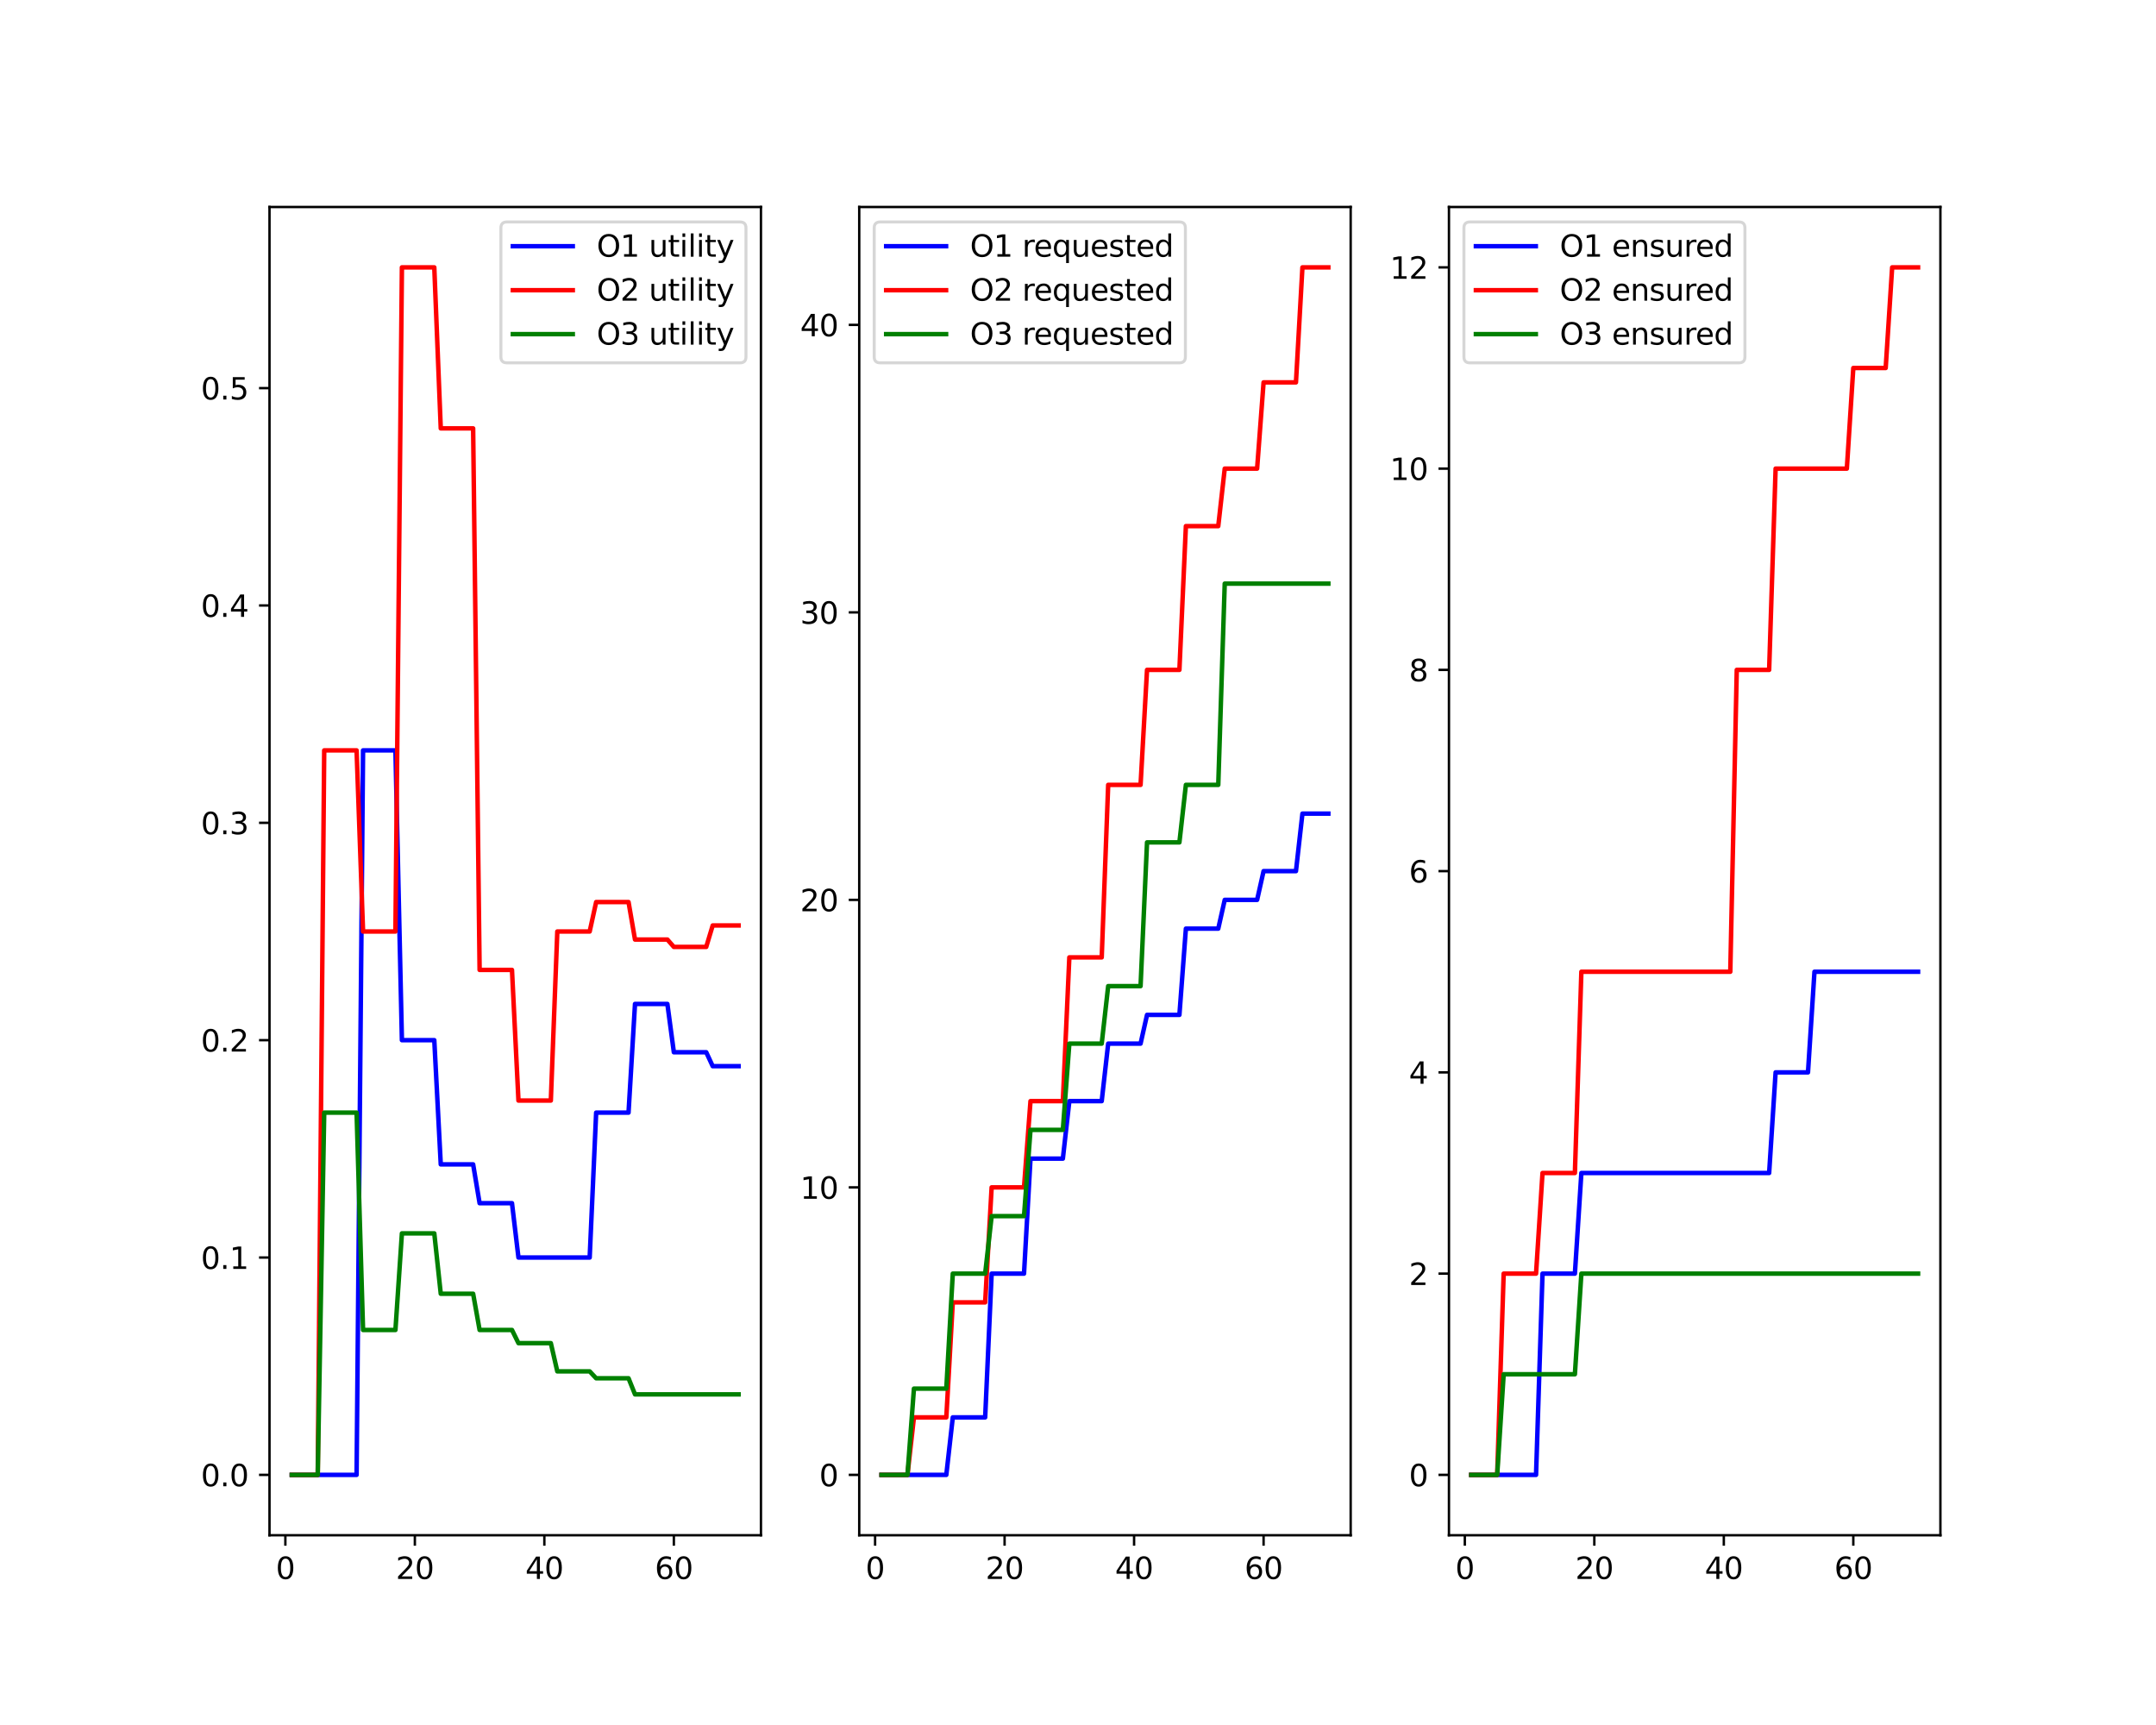 <?xml version="1.0" encoding="utf-8" standalone="no"?>
<!DOCTYPE svg PUBLIC "-//W3C//DTD SVG 1.1//EN"
  "http://www.w3.org/Graphics/SVG/1.1/DTD/svg11.dtd">
<svg xmlns:xlink="http://www.w3.org/1999/xlink" width="720pt" height="576pt" viewBox="0 0 720 576" xmlns="http://www.w3.org/2000/svg" version="1.1">
 <defs>
  <style type="text/css">*{stroke-linejoin: round; stroke-linecap: butt}</style>
 </defs>
 <g id="figure_1">
  <g id="patch_1">
   <path d="M 0 576 
L 720 576 
L 720 0 
L 0 0 
z
" style="fill: #ffffff"/>
  </g>
  <g id="axes_1">
   <g id="patch_2">
    <path d="M 90 512.64 
L 254.118 512.64 
L 254.118 69.12 
L 90 69.12 
z
" style="fill: #ffffff"/>
   </g>
   <g id="matplotlib.axis_1">
    <g id="xtick_1">
     <g id="line2d_1">
      <defs>
       <path id="m1c492a9363" d="M 0 0 
L 0 3.5 
" style="stroke: #000000; stroke-width: 0.8"/>
      </defs>
      <g>
       <use xlink:href="#m1c492a9363" x="95.298" y="512.64" style="stroke: #000000; stroke-width: 0.8"/>
      </g>
     </g>
     <g id="text_1">
      <!-- 0 -->
      <g transform="translate(92.116 527.238) scale(0.1 -0.1)">
       <defs>
        <path id="DejaVuSans-30" d="M 2034 4250 
Q 1547 4250 1301 3770 
Q 1056 3291 1056 2328 
Q 1056 1369 1301 889 
Q 1547 409 2034 409 
Q 2525 409 2770 889 
Q 3016 1369 3016 2328 
Q 3016 3291 2770 3770 
Q 2525 4250 2034 4250 
z
M 2034 4750 
Q 2819 4750 3233 4129 
Q 3647 3509 3647 2328 
Q 3647 1150 3233 529 
Q 2819 -91 2034 -91 
Q 1250 -91 836 529 
Q 422 1150 422 2328 
Q 422 3509 836 4129 
Q 1250 4750 2034 4750 
z
" transform="scale(0.016)"/>
       </defs>
       <use xlink:href="#DejaVuSans-30"/>
      </g>
     </g>
    </g>
    <g id="xtick_2">
     <g id="line2d_2">
      <g>
       <use xlink:href="#m1c492a9363" x="138.543" y="512.64" style="stroke: #000000; stroke-width: 0.8"/>
      </g>
     </g>
     <g id="text_2">
      <!-- 20 -->
      <g transform="translate(132.181 527.238) scale(0.1 -0.1)">
       <defs>
        <path id="DejaVuSans-32" d="M 1228 531 
L 3431 531 
L 3431 0 
L 469 0 
L 469 531 
Q 828 903 1448 1529 
Q 2069 2156 2228 2338 
Q 2531 2678 2651 2914 
Q 2772 3150 2772 3378 
Q 2772 3750 2511 3984 
Q 2250 4219 1831 4219 
Q 1534 4219 1204 4116 
Q 875 4013 500 3803 
L 500 4441 
Q 881 4594 1212 4672 
Q 1544 4750 1819 4750 
Q 2544 4750 2975 4387 
Q 3406 4025 3406 3419 
Q 3406 3131 3298 2873 
Q 3191 2616 2906 2266 
Q 2828 2175 2409 1742 
Q 1991 1309 1228 531 
z
" transform="scale(0.016)"/>
       </defs>
       <use xlink:href="#DejaVuSans-32"/>
       <use xlink:href="#DejaVuSans-30" x="63.623"/>
      </g>
     </g>
    </g>
    <g id="xtick_3">
     <g id="line2d_3">
      <g>
       <use xlink:href="#m1c492a9363" x="181.789" y="512.64" style="stroke: #000000; stroke-width: 0.8"/>
      </g>
     </g>
     <g id="text_3">
      <!-- 40 -->
      <g transform="translate(175.427 527.238) scale(0.1 -0.1)">
       <defs>
        <path id="DejaVuSans-34" d="M 2419 4116 
L 825 1625 
L 2419 1625 
L 2419 4116 
z
M 2253 4666 
L 3047 4666 
L 3047 1625 
L 3713 1625 
L 3713 1100 
L 3047 1100 
L 3047 0 
L 2419 0 
L 2419 1100 
L 313 1100 
L 313 1709 
L 2253 4666 
z
" transform="scale(0.016)"/>
       </defs>
       <use xlink:href="#DejaVuSans-34"/>
       <use xlink:href="#DejaVuSans-30" x="63.623"/>
      </g>
     </g>
    </g>
    <g id="xtick_4">
     <g id="line2d_4">
      <g>
       <use xlink:href="#m1c492a9363" x="225.035" y="512.64" style="stroke: #000000; stroke-width: 0.8"/>
      </g>
     </g>
     <g id="text_4">
      <!-- 60 -->
      <g transform="translate(218.672 527.238) scale(0.1 -0.1)">
       <defs>
        <path id="DejaVuSans-36" d="M 2113 2584 
Q 1688 2584 1439 2293 
Q 1191 2003 1191 1497 
Q 1191 994 1439 701 
Q 1688 409 2113 409 
Q 2538 409 2786 701 
Q 3034 994 3034 1497 
Q 3034 2003 2786 2293 
Q 2538 2584 2113 2584 
z
M 3366 4563 
L 3366 3988 
Q 3128 4100 2886 4159 
Q 2644 4219 2406 4219 
Q 1781 4219 1451 3797 
Q 1122 3375 1075 2522 
Q 1259 2794 1537 2939 
Q 1816 3084 2150 3084 
Q 2853 3084 3261 2657 
Q 3669 2231 3669 1497 
Q 3669 778 3244 343 
Q 2819 -91 2113 -91 
Q 1303 -91 875 529 
Q 447 1150 447 2328 
Q 447 3434 972 4092 
Q 1497 4750 2381 4750 
Q 2619 4750 2861 4703 
Q 3103 4656 3366 4563 
z
" transform="scale(0.016)"/>
       </defs>
       <use xlink:href="#DejaVuSans-36"/>
       <use xlink:href="#DejaVuSans-30" x="63.623"/>
      </g>
     </g>
    </g>
   </g>
   <g id="matplotlib.axis_2">
    <g id="ytick_1">
     <g id="line2d_5">
      <defs>
       <path id="m161d653f74" d="M 0 0 
L -3.5 0 
" style="stroke: #000000; stroke-width: 0.8"/>
      </defs>
      <g>
       <use xlink:href="#m161d653f74" x="90" y="492.48" style="stroke: #000000; stroke-width: 0.8"/>
      </g>
     </g>
     <g id="text_5">
      <!-- 0.0 -->
      <g transform="translate(67.097 496.279) scale(0.1 -0.1)">
       <defs>
        <path id="DejaVuSans-2e" d="M 684 794 
L 1344 794 
L 1344 0 
L 684 0 
L 684 794 
z
" transform="scale(0.016)"/>
       </defs>
       <use xlink:href="#DejaVuSans-30"/>
       <use xlink:href="#DejaVuSans-2e" x="63.623"/>
       <use xlink:href="#DejaVuSans-30" x="95.41"/>
      </g>
     </g>
    </g>
    <g id="ytick_2">
     <g id="line2d_6">
      <g>
       <use xlink:href="#m161d653f74" x="90" y="419.904" style="stroke: #000000; stroke-width: 0.8"/>
      </g>
     </g>
     <g id="text_6">
      <!-- 0.1 -->
      <g transform="translate(67.097 423.703) scale(0.1 -0.1)">
       <defs>
        <path id="DejaVuSans-31" d="M 794 531 
L 1825 531 
L 1825 4091 
L 703 3866 
L 703 4441 
L 1819 4666 
L 2450 4666 
L 2450 531 
L 3481 531 
L 3481 0 
L 794 0 
L 794 531 
z
" transform="scale(0.016)"/>
       </defs>
       <use xlink:href="#DejaVuSans-30"/>
       <use xlink:href="#DejaVuSans-2e" x="63.623"/>
       <use xlink:href="#DejaVuSans-31" x="95.41"/>
      </g>
     </g>
    </g>
    <g id="ytick_3">
     <g id="line2d_7">
      <g>
       <use xlink:href="#m161d653f74" x="90" y="347.328" style="stroke: #000000; stroke-width: 0.8"/>
      </g>
     </g>
     <g id="text_7">
      <!-- 0.2 -->
      <g transform="translate(67.097 351.127) scale(0.1 -0.1)">
       <use xlink:href="#DejaVuSans-30"/>
       <use xlink:href="#DejaVuSans-2e" x="63.623"/>
       <use xlink:href="#DejaVuSans-32" x="95.41"/>
      </g>
     </g>
    </g>
    <g id="ytick_4">
     <g id="line2d_8">
      <g>
       <use xlink:href="#m161d653f74" x="90" y="274.752" style="stroke: #000000; stroke-width: 0.8"/>
      </g>
     </g>
     <g id="text_8">
      <!-- 0.3 -->
      <g transform="translate(67.097 278.551) scale(0.1 -0.1)">
       <defs>
        <path id="DejaVuSans-33" d="M 2597 2516 
Q 3050 2419 3304 2112 
Q 3559 1806 3559 1356 
Q 3559 666 3084 287 
Q 2609 -91 1734 -91 
Q 1441 -91 1130 -33 
Q 819 25 488 141 
L 488 750 
Q 750 597 1062 519 
Q 1375 441 1716 441 
Q 2309 441 2620 675 
Q 2931 909 2931 1356 
Q 2931 1769 2642 2001 
Q 2353 2234 1838 2234 
L 1294 2234 
L 1294 2753 
L 1863 2753 
Q 2328 2753 2575 2939 
Q 2822 3125 2822 3475 
Q 2822 3834 2567 4026 
Q 2313 4219 1838 4219 
Q 1578 4219 1281 4162 
Q 984 4106 628 3988 
L 628 4550 
Q 988 4650 1302 4700 
Q 1616 4750 1894 4750 
Q 2613 4750 3031 4423 
Q 3450 4097 3450 3541 
Q 3450 3153 3228 2886 
Q 3006 2619 2597 2516 
z
" transform="scale(0.016)"/>
       </defs>
       <use xlink:href="#DejaVuSans-30"/>
       <use xlink:href="#DejaVuSans-2e" x="63.623"/>
       <use xlink:href="#DejaVuSans-33" x="95.41"/>
      </g>
     </g>
    </g>
    <g id="ytick_5">
     <g id="line2d_9">
      <g>
       <use xlink:href="#m161d653f74" x="90" y="202.176" style="stroke: #000000; stroke-width: 0.8"/>
      </g>
     </g>
     <g id="text_9">
      <!-- 0.4 -->
      <g transform="translate(67.097 205.975) scale(0.1 -0.1)">
       <use xlink:href="#DejaVuSans-30"/>
       <use xlink:href="#DejaVuSans-2e" x="63.623"/>
       <use xlink:href="#DejaVuSans-34" x="95.41"/>
      </g>
     </g>
    </g>
    <g id="ytick_6">
     <g id="line2d_10">
      <g>
       <use xlink:href="#m161d653f74" x="90" y="129.6" style="stroke: #000000; stroke-width: 0.8"/>
      </g>
     </g>
     <g id="text_10">
      <!-- 0.5 -->
      <g transform="translate(67.097 133.399) scale(0.1 -0.1)">
       <defs>
        <path id="DejaVuSans-35" d="M 691 4666 
L 3169 4666 
L 3169 4134 
L 1269 4134 
L 1269 2991 
Q 1406 3038 1543 3061 
Q 1681 3084 1819 3084 
Q 2600 3084 3056 2656 
Q 3513 2228 3513 1497 
Q 3513 744 3044 326 
Q 2575 -91 1722 -91 
Q 1428 -91 1123 -41 
Q 819 9 494 109 
L 494 744 
Q 775 591 1075 516 
Q 1375 441 1709 441 
Q 2250 441 2565 725 
Q 2881 1009 2881 1497 
Q 2881 1984 2565 2268 
Q 2250 2553 1709 2553 
Q 1456 2553 1204 2497 
Q 953 2441 691 2322 
L 691 4666 
z
" transform="scale(0.016)"/>
       </defs>
       <use xlink:href="#DejaVuSans-30"/>
       <use xlink:href="#DejaVuSans-2e" x="63.623"/>
       <use xlink:href="#DejaVuSans-35" x="95.41"/>
      </g>
     </g>
    </g>
   </g>
   <g id="line2d_11">
    <path d="M 97.46 492.48 
L 99.622 492.48 
L 101.784 492.48 
L 103.947 492.48 
L 106.109 492.48 
L 108.271 492.48 
L 110.434 492.48 
L 112.596 492.48 
L 114.758 492.48 
L 116.92 492.48 
L 119.083 492.48 
L 121.245 250.56 
L 123.407 250.56 
L 125.57 250.56 
L 127.732 250.56 
L 129.894 250.56 
L 132.056 250.56 
L 134.219 347.328 
L 136.381 347.328 
L 138.543 347.328 
L 140.706 347.328 
L 142.868 347.328 
L 145.03 347.328 
L 147.193 388.8 
L 149.355 388.8 
L 151.517 388.8 
L 153.679 388.8 
L 155.842 388.8 
L 158.004 388.8 
L 160.166 401.76 
L 162.329 401.76 
L 164.491 401.76 
L 166.653 401.76 
L 168.815 401.76 
L 170.978 401.76 
L 173.14 419.904 
L 175.302 419.904 
L 177.465 419.904 
L 179.627 419.904 
L 181.789 419.904 
L 183.951 419.904 
L 186.114 419.904 
L 188.276 419.904 
L 190.438 419.904 
L 192.601 419.904 
L 194.763 419.904 
L 196.925 419.904 
L 199.087 371.52 
L 201.25 371.52 
L 203.412 371.52 
L 205.574 371.52 
L 207.737 371.52 
L 209.899 371.52 
L 212.061 335.232 
L 214.223 335.232 
L 216.386 335.232 
L 218.548 335.232 
L 220.71 335.232 
L 222.873 335.232 
L 225.035 351.36 
L 227.197 351.36 
L 229.359 351.36 
L 231.522 351.36 
L 233.684 351.36 
L 235.846 351.36 
L 238.009 356.012 
L 240.171 356.012 
L 242.333 356.012 
L 244.495 356.012 
L 246.658 356.012 
" clip-path="url(#pdebeb5da7f)" style="fill: none; stroke: #0000ff; stroke-width: 1.5; stroke-linecap: square"/>
   </g>
   <g id="line2d_12">
    <path d="M 97.46 492.48 
L 99.622 492.48 
L 101.784 492.48 
L 103.947 492.48 
L 106.109 492.48 
L 108.271 250.56 
L 110.434 250.56 
L 112.596 250.56 
L 114.758 250.56 
L 116.92 250.56 
L 119.083 250.56 
L 121.245 311.04 
L 123.407 311.04 
L 125.57 311.04 
L 127.732 311.04 
L 129.894 311.04 
L 132.056 311.04 
L 134.219 89.28 
L 136.381 89.28 
L 138.543 89.28 
L 140.706 89.28 
L 142.868 89.28 
L 145.03 89.28 
L 147.193 143.04 
L 149.355 143.04 
L 151.517 143.04 
L 153.679 143.04 
L 155.842 143.04 
L 158.004 143.04 
L 160.166 323.869 
L 162.329 323.869 
L 164.491 323.869 
L 166.653 323.869 
L 168.815 323.869 
L 170.978 323.869 
L 173.14 367.488 
L 175.302 367.488 
L 177.465 367.488 
L 179.627 367.488 
L 181.789 367.488 
L 183.951 367.488 
L 186.114 311.04 
L 188.276 311.04 
L 190.438 311.04 
L 192.601 311.04 
L 194.763 311.04 
L 196.925 311.04 
L 199.087 301.208 
L 201.25 301.208 
L 203.412 301.208 
L 205.574 301.208 
L 207.737 301.208 
L 209.899 301.208 
L 212.061 313.728 
L 214.223 313.728 
L 216.386 313.728 
L 218.548 313.728 
L 220.71 313.728 
L 222.873 313.728 
L 225.035 316.189 
L 227.197 316.189 
L 229.359 316.189 
L 231.522 316.189 
L 233.684 316.189 
L 235.846 316.189 
L 238.009 309.024 
L 240.171 309.024 
L 242.333 309.024 
L 244.495 309.024 
L 246.658 309.024 
" clip-path="url(#pdebeb5da7f)" style="fill: none; stroke: #ff0000; stroke-width: 1.5; stroke-linecap: square"/>
   </g>
   <g id="line2d_13">
    <path d="M 97.46 492.48 
L 99.622 492.48 
L 101.784 492.48 
L 103.947 492.48 
L 106.109 492.48 
L 108.271 371.52 
L 110.434 371.52 
L 112.596 371.52 
L 114.758 371.52 
L 116.92 371.52 
L 119.083 371.52 
L 121.245 444.096 
L 123.407 444.096 
L 125.57 444.096 
L 127.732 444.096 
L 129.894 444.096 
L 132.056 444.096 
L 134.219 411.84 
L 136.381 411.84 
L 138.543 411.84 
L 140.706 411.84 
L 142.868 411.84 
L 145.03 411.84 
L 147.193 432 
L 149.355 432 
L 151.517 432 
L 153.679 432 
L 155.842 432 
L 158.004 432 
L 160.166 444.096 
L 162.329 444.096 
L 164.491 444.096 
L 166.653 444.096 
L 168.815 444.096 
L 170.978 444.096 
L 173.14 448.495 
L 175.302 448.495 
L 177.465 448.495 
L 179.627 448.495 
L 181.789 448.495 
L 183.951 448.495 
L 186.114 457.92 
L 188.276 457.92 
L 190.438 457.92 
L 192.601 457.92 
L 194.763 457.92 
L 196.925 457.92 
L 199.087 460.224 
L 201.25 460.224 
L 203.412 460.224 
L 205.574 460.224 
L 207.737 460.224 
L 209.899 460.224 
L 212.061 465.6 
L 214.223 465.6 
L 216.386 465.6 
L 218.548 465.6 
L 220.71 465.6 
L 222.873 465.6 
L 225.035 465.6 
L 227.197 465.6 
L 229.359 465.6 
L 231.522 465.6 
L 233.684 465.6 
L 235.846 465.6 
L 238.009 465.6 
L 240.171 465.6 
L 242.333 465.6 
L 244.495 465.6 
L 246.658 465.6 
" clip-path="url(#pdebeb5da7f)" style="fill: none; stroke: #008000; stroke-width: 1.5; stroke-linecap: square"/>
   </g>
   <g id="patch_3">
    <path d="M 90 512.64 
L 90 69.12 
" style="fill: none; stroke: #000000; stroke-width: 0.8; stroke-linejoin: miter; stroke-linecap: square"/>
   </g>
   <g id="patch_4">
    <path d="M 254.118 512.64 
L 254.118 69.12 
" style="fill: none; stroke: #000000; stroke-width: 0.8; stroke-linejoin: miter; stroke-linecap: square"/>
   </g>
   <g id="patch_5">
    <path d="M 90 512.64 
L 254.118 512.64 
" style="fill: none; stroke: #000000; stroke-width: 0.8; stroke-linejoin: miter; stroke-linecap: square"/>
   </g>
   <g id="patch_6">
    <path d="M 90 69.12 
L 254.118 69.12 
" style="fill: none; stroke: #000000; stroke-width: 0.8; stroke-linejoin: miter; stroke-linecap: square"/>
   </g>
   <g id="legend_1">
    <g id="patch_7">
     <path d="M 169.274 121.154 
L 247.118 121.154 
Q 249.118 121.154 249.118 119.154 
L 249.118 76.12 
Q 249.118 74.12 247.118 74.12 
L 169.274 74.12 
Q 167.274 74.12 167.274 76.12 
L 167.274 119.154 
Q 167.274 121.154 169.274 121.154 
z
" style="fill: #ffffff; opacity: 0.8; stroke: #cccccc; stroke-linejoin: miter"/>
    </g>
    <g id="line2d_14">
     <path d="M 171.274 82.218 
L 181.274 82.218 
L 191.274 82.218 
" style="fill: none; stroke: #0000ff; stroke-width: 1.5; stroke-linecap: square"/>
    </g>
    <g id="text_11">
     <!-- O1 utility -->
     <g transform="translate(199.274 85.718) scale(0.1 -0.1)">
      <defs>
       <path id="DejaVuSans-4f" d="M 2522 4238 
Q 1834 4238 1429 3725 
Q 1025 3213 1025 2328 
Q 1025 1447 1429 934 
Q 1834 422 2522 422 
Q 3209 422 3611 934 
Q 4013 1447 4013 2328 
Q 4013 3213 3611 3725 
Q 3209 4238 2522 4238 
z
M 2522 4750 
Q 3503 4750 4090 4092 
Q 4678 3434 4678 2328 
Q 4678 1225 4090 567 
Q 3503 -91 2522 -91 
Q 1538 -91 948 565 
Q 359 1222 359 2328 
Q 359 3434 948 4092 
Q 1538 4750 2522 4750 
z
" transform="scale(0.016)"/>
       <path id="DejaVuSans-20" transform="scale(0.016)"/>
       <path id="DejaVuSans-75" d="M 544 1381 
L 544 3500 
L 1119 3500 
L 1119 1403 
Q 1119 906 1312 657 
Q 1506 409 1894 409 
Q 2359 409 2629 706 
Q 2900 1003 2900 1516 
L 2900 3500 
L 3475 3500 
L 3475 0 
L 2900 0 
L 2900 538 
Q 2691 219 2414 64 
Q 2138 -91 1772 -91 
Q 1169 -91 856 284 
Q 544 659 544 1381 
z
M 1991 3584 
L 1991 3584 
z
" transform="scale(0.016)"/>
       <path id="DejaVuSans-74" d="M 1172 4494 
L 1172 3500 
L 2356 3500 
L 2356 3053 
L 1172 3053 
L 1172 1153 
Q 1172 725 1289 603 
Q 1406 481 1766 481 
L 2356 481 
L 2356 0 
L 1766 0 
Q 1100 0 847 248 
Q 594 497 594 1153 
L 594 3053 
L 172 3053 
L 172 3500 
L 594 3500 
L 594 4494 
L 1172 4494 
z
" transform="scale(0.016)"/>
       <path id="DejaVuSans-69" d="M 603 3500 
L 1178 3500 
L 1178 0 
L 603 0 
L 603 3500 
z
M 603 4863 
L 1178 4863 
L 1178 4134 
L 603 4134 
L 603 4863 
z
" transform="scale(0.016)"/>
       <path id="DejaVuSans-6c" d="M 603 4863 
L 1178 4863 
L 1178 0 
L 603 0 
L 603 4863 
z
" transform="scale(0.016)"/>
       <path id="DejaVuSans-79" d="M 2059 -325 
Q 1816 -950 1584 -1140 
Q 1353 -1331 966 -1331 
L 506 -1331 
L 506 -850 
L 844 -850 
Q 1081 -850 1212 -737 
Q 1344 -625 1503 -206 
L 1606 56 
L 191 3500 
L 800 3500 
L 1894 763 
L 2988 3500 
L 3597 3500 
L 2059 -325 
z
" transform="scale(0.016)"/>
      </defs>
      <use xlink:href="#DejaVuSans-4f"/>
      <use xlink:href="#DejaVuSans-31" x="78.711"/>
      <use xlink:href="#DejaVuSans-20" x="142.334"/>
      <use xlink:href="#DejaVuSans-75" x="174.121"/>
      <use xlink:href="#DejaVuSans-74" x="237.5"/>
      <use xlink:href="#DejaVuSans-69" x="276.709"/>
      <use xlink:href="#DejaVuSans-6c" x="304.492"/>
      <use xlink:href="#DejaVuSans-69" x="332.275"/>
      <use xlink:href="#DejaVuSans-74" x="360.059"/>
      <use xlink:href="#DejaVuSans-79" x="399.268"/>
     </g>
    </g>
    <g id="line2d_15">
     <path d="M 171.274 96.897 
L 181.274 96.897 
L 191.274 96.897 
" style="fill: none; stroke: #ff0000; stroke-width: 1.5; stroke-linecap: square"/>
    </g>
    <g id="text_12">
     <!-- O2 utility -->
     <g transform="translate(199.274 100.397) scale(0.1 -0.1)">
      <use xlink:href="#DejaVuSans-4f"/>
      <use xlink:href="#DejaVuSans-32" x="78.711"/>
      <use xlink:href="#DejaVuSans-20" x="142.334"/>
      <use xlink:href="#DejaVuSans-75" x="174.121"/>
      <use xlink:href="#DejaVuSans-74" x="237.5"/>
      <use xlink:href="#DejaVuSans-69" x="276.709"/>
      <use xlink:href="#DejaVuSans-6c" x="304.492"/>
      <use xlink:href="#DejaVuSans-69" x="332.275"/>
      <use xlink:href="#DejaVuSans-74" x="360.059"/>
      <use xlink:href="#DejaVuSans-79" x="399.268"/>
     </g>
    </g>
    <g id="line2d_16">
     <path d="M 171.274 111.575 
L 181.274 111.575 
L 191.274 111.575 
" style="fill: none; stroke: #008000; stroke-width: 1.5; stroke-linecap: square"/>
    </g>
    <g id="text_13">
     <!-- O3 utility -->
     <g transform="translate(199.274 115.075) scale(0.1 -0.1)">
      <use xlink:href="#DejaVuSans-4f"/>
      <use xlink:href="#DejaVuSans-33" x="78.711"/>
      <use xlink:href="#DejaVuSans-20" x="142.334"/>
      <use xlink:href="#DejaVuSans-75" x="174.121"/>
      <use xlink:href="#DejaVuSans-74" x="237.5"/>
      <use xlink:href="#DejaVuSans-69" x="276.709"/>
      <use xlink:href="#DejaVuSans-6c" x="304.492"/>
      <use xlink:href="#DejaVuSans-69" x="332.275"/>
      <use xlink:href="#DejaVuSans-74" x="360.059"/>
      <use xlink:href="#DejaVuSans-79" x="399.268"/>
     </g>
    </g>
   </g>
  </g>
  <g id="axes_2">
   <g id="patch_8">
    <path d="M 286.941 512.64 
L 451.059 512.64 
L 451.059 69.12 
L 286.941 69.12 
z
" style="fill: #ffffff"/>
   </g>
   <g id="matplotlib.axis_3">
    <g id="xtick_5">
     <g id="line2d_17">
      <g>
       <use xlink:href="#m1c492a9363" x="292.239" y="512.64" style="stroke: #000000; stroke-width: 0.8"/>
      </g>
     </g>
     <g id="text_14">
      <!-- 0 -->
      <g transform="translate(289.058 527.238) scale(0.1 -0.1)">
       <use xlink:href="#DejaVuSans-30"/>
      </g>
     </g>
    </g>
    <g id="xtick_6">
     <g id="line2d_18">
      <g>
       <use xlink:href="#m1c492a9363" x="335.485" y="512.64" style="stroke: #000000; stroke-width: 0.8"/>
      </g>
     </g>
     <g id="text_15">
      <!-- 20 -->
      <g transform="translate(329.122 527.238) scale(0.1 -0.1)">
       <use xlink:href="#DejaVuSans-32"/>
       <use xlink:href="#DejaVuSans-30" x="63.623"/>
      </g>
     </g>
    </g>
    <g id="xtick_7">
     <g id="line2d_19">
      <g>
       <use xlink:href="#m1c492a9363" x="378.73" y="512.64" style="stroke: #000000; stroke-width: 0.8"/>
      </g>
     </g>
     <g id="text_16">
      <!-- 40 -->
      <g transform="translate(372.368 527.238) scale(0.1 -0.1)">
       <use xlink:href="#DejaVuSans-34"/>
       <use xlink:href="#DejaVuSans-30" x="63.623"/>
      </g>
     </g>
    </g>
    <g id="xtick_8">
     <g id="line2d_20">
      <g>
       <use xlink:href="#m1c492a9363" x="421.976" y="512.64" style="stroke: #000000; stroke-width: 0.8"/>
      </g>
     </g>
     <g id="text_17">
      <!-- 60 -->
      <g transform="translate(415.614 527.238) scale(0.1 -0.1)">
       <use xlink:href="#DejaVuSans-36"/>
       <use xlink:href="#DejaVuSans-30" x="63.623"/>
      </g>
     </g>
    </g>
   </g>
   <g id="matplotlib.axis_4">
    <g id="ytick_7">
     <g id="line2d_21">
      <g>
       <use xlink:href="#m161d653f74" x="286.941" y="492.48" style="stroke: #000000; stroke-width: 0.8"/>
      </g>
     </g>
     <g id="text_18">
      <!-- 0 -->
      <g transform="translate(273.579 496.279) scale(0.1 -0.1)">
       <use xlink:href="#DejaVuSans-30"/>
      </g>
     </g>
    </g>
    <g id="ytick_8">
     <g id="line2d_22">
      <g>
       <use xlink:href="#m161d653f74" x="286.941" y="396.48" style="stroke: #000000; stroke-width: 0.8"/>
      </g>
     </g>
     <g id="text_19">
      <!-- 10 -->
      <g transform="translate(267.216 400.279) scale(0.1 -0.1)">
       <use xlink:href="#DejaVuSans-31"/>
       <use xlink:href="#DejaVuSans-30" x="63.623"/>
      </g>
     </g>
    </g>
    <g id="ytick_9">
     <g id="line2d_23">
      <g>
       <use xlink:href="#m161d653f74" x="286.941" y="300.48" style="stroke: #000000; stroke-width: 0.8"/>
      </g>
     </g>
     <g id="text_20">
      <!-- 20 -->
      <g transform="translate(267.216 304.279) scale(0.1 -0.1)">
       <use xlink:href="#DejaVuSans-32"/>
       <use xlink:href="#DejaVuSans-30" x="63.623"/>
      </g>
     </g>
    </g>
    <g id="ytick_10">
     <g id="line2d_24">
      <g>
       <use xlink:href="#m161d653f74" x="286.941" y="204.48" style="stroke: #000000; stroke-width: 0.8"/>
      </g>
     </g>
     <g id="text_21">
      <!-- 30 -->
      <g transform="translate(267.216 208.279) scale(0.1 -0.1)">
       <use xlink:href="#DejaVuSans-33"/>
       <use xlink:href="#DejaVuSans-30" x="63.623"/>
      </g>
     </g>
    </g>
    <g id="ytick_11">
     <g id="line2d_25">
      <g>
       <use xlink:href="#m161d653f74" x="286.941" y="108.48" style="stroke: #000000; stroke-width: 0.8"/>
      </g>
     </g>
     <g id="text_22">
      <!-- 40 -->
      <g transform="translate(267.216 112.279) scale(0.1 -0.1)">
       <use xlink:href="#DejaVuSans-34"/>
       <use xlink:href="#DejaVuSans-30" x="63.623"/>
      </g>
     </g>
    </g>
   </g>
   <g id="line2d_26">
    <path d="M 294.401 492.48 
L 296.563 492.48 
L 298.726 492.48 
L 300.888 492.48 
L 303.05 492.48 
L 305.213 492.48 
L 307.375 492.48 
L 309.537 492.48 
L 311.699 492.48 
L 313.862 492.48 
L 316.024 492.48 
L 318.186 473.28 
L 320.349 473.28 
L 322.511 473.28 
L 324.673 473.28 
L 326.835 473.28 
L 328.998 473.28 
L 331.16 425.28 
L 333.322 425.28 
L 335.485 425.28 
L 337.647 425.28 
L 339.809 425.28 
L 341.971 425.28 
L 344.134 386.88 
L 346.296 386.88 
L 348.458 386.88 
L 350.621 386.88 
L 352.783 386.88 
L 354.945 386.88 
L 357.107 367.68 
L 359.27 367.68 
L 361.432 367.68 
L 363.594 367.68 
L 365.757 367.68 
L 367.919 367.68 
L 370.081 348.48 
L 372.243 348.48 
L 374.406 348.48 
L 376.568 348.48 
L 378.73 348.48 
L 380.893 348.48 
L 383.055 338.88 
L 385.217 338.88 
L 387.379 338.88 
L 389.542 338.88 
L 391.704 338.88 
L 393.866 338.88 
L 396.029 310.08 
L 398.191 310.08 
L 400.353 310.08 
L 402.515 310.08 
L 404.678 310.08 
L 406.84 310.08 
L 409.002 300.48 
L 411.165 300.48 
L 413.327 300.48 
L 415.489 300.48 
L 417.651 300.48 
L 419.814 300.48 
L 421.976 290.88 
L 424.138 290.88 
L 426.301 290.88 
L 428.463 290.88 
L 430.625 290.88 
L 432.787 290.88 
L 434.95 271.68 
L 437.112 271.68 
L 439.274 271.68 
L 441.437 271.68 
L 443.599 271.68 
" clip-path="url(#pd127cf630a)" style="fill: none; stroke: #0000ff; stroke-width: 1.5; stroke-linecap: square"/>
   </g>
   <g id="line2d_27">
    <path d="M 294.401 492.48 
L 296.563 492.48 
L 298.726 492.48 
L 300.888 492.48 
L 303.05 492.48 
L 305.213 473.28 
L 307.375 473.28 
L 309.537 473.28 
L 311.699 473.28 
L 313.862 473.28 
L 316.024 473.28 
L 318.186 434.88 
L 320.349 434.88 
L 322.511 434.88 
L 324.673 434.88 
L 326.835 434.88 
L 328.998 434.88 
L 331.16 396.48 
L 333.322 396.48 
L 335.485 396.48 
L 337.647 396.48 
L 339.809 396.48 
L 341.971 396.48 
L 344.134 367.68 
L 346.296 367.68 
L 348.458 367.68 
L 350.621 367.68 
L 352.783 367.68 
L 354.945 367.68 
L 357.107 319.68 
L 359.27 319.68 
L 361.432 319.68 
L 363.594 319.68 
L 365.757 319.68 
L 367.919 319.68 
L 370.081 262.08 
L 372.243 262.08 
L 374.406 262.08 
L 376.568 262.08 
L 378.73 262.08 
L 380.893 262.08 
L 383.055 223.68 
L 385.217 223.68 
L 387.379 223.68 
L 389.542 223.68 
L 391.704 223.68 
L 393.866 223.68 
L 396.029 175.68 
L 398.191 175.68 
L 400.353 175.68 
L 402.515 175.68 
L 404.678 175.68 
L 406.84 175.68 
L 409.002 156.48 
L 411.165 156.48 
L 413.327 156.48 
L 415.489 156.48 
L 417.651 156.48 
L 419.814 156.48 
L 421.976 127.68 
L 424.138 127.68 
L 426.301 127.68 
L 428.463 127.68 
L 430.625 127.68 
L 432.787 127.68 
L 434.95 89.28 
L 437.112 89.28 
L 439.274 89.28 
L 441.437 89.28 
L 443.599 89.28 
" clip-path="url(#pd127cf630a)" style="fill: none; stroke: #ff0000; stroke-width: 1.5; stroke-linecap: square"/>
   </g>
   <g id="line2d_28">
    <path d="M 294.401 492.48 
L 296.563 492.48 
L 298.726 492.48 
L 300.888 492.48 
L 303.05 492.48 
L 305.213 463.68 
L 307.375 463.68 
L 309.537 463.68 
L 311.699 463.68 
L 313.862 463.68 
L 316.024 463.68 
L 318.186 425.28 
L 320.349 425.28 
L 322.511 425.28 
L 324.673 425.28 
L 326.835 425.28 
L 328.998 425.28 
L 331.16 406.08 
L 333.322 406.08 
L 335.485 406.08 
L 337.647 406.08 
L 339.809 406.08 
L 341.971 406.08 
L 344.134 377.28 
L 346.296 377.28 
L 348.458 377.28 
L 350.621 377.28 
L 352.783 377.28 
L 354.945 377.28 
L 357.107 348.48 
L 359.27 348.48 
L 361.432 348.48 
L 363.594 348.48 
L 365.757 348.48 
L 367.919 348.48 
L 370.081 329.28 
L 372.243 329.28 
L 374.406 329.28 
L 376.568 329.28 
L 378.73 329.28 
L 380.893 329.28 
L 383.055 281.28 
L 385.217 281.28 
L 387.379 281.28 
L 389.542 281.28 
L 391.704 281.28 
L 393.866 281.28 
L 396.029 262.08 
L 398.191 262.08 
L 400.353 262.08 
L 402.515 262.08 
L 404.678 262.08 
L 406.84 262.08 
L 409.002 194.88 
L 411.165 194.88 
L 413.327 194.88 
L 415.489 194.88 
L 417.651 194.88 
L 419.814 194.88 
L 421.976 194.88 
L 424.138 194.88 
L 426.301 194.88 
L 428.463 194.88 
L 430.625 194.88 
L 432.787 194.88 
L 434.95 194.88 
L 437.112 194.88 
L 439.274 194.88 
L 441.437 194.88 
L 443.599 194.88 
" clip-path="url(#pd127cf630a)" style="fill: none; stroke: #008000; stroke-width: 1.5; stroke-linecap: square"/>
   </g>
   <g id="patch_9">
    <path d="M 286.941 512.64 
L 286.941 69.12 
" style="fill: none; stroke: #000000; stroke-width: 0.8; stroke-linejoin: miter; stroke-linecap: square"/>
   </g>
   <g id="patch_10">
    <path d="M 451.059 512.64 
L 451.059 69.12 
" style="fill: none; stroke: #000000; stroke-width: 0.8; stroke-linejoin: miter; stroke-linecap: square"/>
   </g>
   <g id="patch_11">
    <path d="M 286.941 512.64 
L 451.059 512.64 
" style="fill: none; stroke: #000000; stroke-width: 0.8; stroke-linejoin: miter; stroke-linecap: square"/>
   </g>
   <g id="patch_12">
    <path d="M 286.941 69.12 
L 451.059 69.12 
" style="fill: none; stroke: #000000; stroke-width: 0.8; stroke-linejoin: miter; stroke-linecap: square"/>
   </g>
   <g id="legend_2">
    <g id="patch_13">
     <path d="M 293.941 121.154 
L 393.863 121.154 
Q 395.863 121.154 395.863 119.154 
L 395.863 76.12 
Q 395.863 74.12 393.863 74.12 
L 293.941 74.12 
Q 291.941 74.12 291.941 76.12 
L 291.941 119.154 
Q 291.941 121.154 293.941 121.154 
z
" style="fill: #ffffff; opacity: 0.8; stroke: #cccccc; stroke-linejoin: miter"/>
    </g>
    <g id="line2d_29">
     <path d="M 295.941 82.218 
L 305.941 82.218 
L 315.941 82.218 
" style="fill: none; stroke: #0000ff; stroke-width: 1.5; stroke-linecap: square"/>
    </g>
    <g id="text_23">
     <!-- O1 requested -->
     <g transform="translate(323.941 85.718) scale(0.1 -0.1)">
      <defs>
       <path id="DejaVuSans-72" d="M 2631 2963 
Q 2534 3019 2420 3045 
Q 2306 3072 2169 3072 
Q 1681 3072 1420 2755 
Q 1159 2438 1159 1844 
L 1159 0 
L 581 0 
L 581 3500 
L 1159 3500 
L 1159 2956 
Q 1341 3275 1631 3429 
Q 1922 3584 2338 3584 
Q 2397 3584 2469 3576 
Q 2541 3569 2628 3553 
L 2631 2963 
z
" transform="scale(0.016)"/>
       <path id="DejaVuSans-65" d="M 3597 1894 
L 3597 1613 
L 953 1613 
Q 991 1019 1311 708 
Q 1631 397 2203 397 
Q 2534 397 2845 478 
Q 3156 559 3463 722 
L 3463 178 
Q 3153 47 2828 -22 
Q 2503 -91 2169 -91 
Q 1331 -91 842 396 
Q 353 884 353 1716 
Q 353 2575 817 3079 
Q 1281 3584 2069 3584 
Q 2775 3584 3186 3129 
Q 3597 2675 3597 1894 
z
M 3022 2063 
Q 3016 2534 2758 2815 
Q 2500 3097 2075 3097 
Q 1594 3097 1305 2825 
Q 1016 2553 972 2059 
L 3022 2063 
z
" transform="scale(0.016)"/>
       <path id="DejaVuSans-71" d="M 947 1747 
Q 947 1113 1208 752 
Q 1469 391 1925 391 
Q 2381 391 2643 752 
Q 2906 1113 2906 1747 
Q 2906 2381 2643 2742 
Q 2381 3103 1925 3103 
Q 1469 3103 1208 2742 
Q 947 2381 947 1747 
z
M 2906 525 
Q 2725 213 2448 61 
Q 2172 -91 1784 -91 
Q 1150 -91 751 415 
Q 353 922 353 1747 
Q 353 2572 751 3078 
Q 1150 3584 1784 3584 
Q 2172 3584 2448 3432 
Q 2725 3281 2906 2969 
L 2906 3500 
L 3481 3500 
L 3481 -1331 
L 2906 -1331 
L 2906 525 
z
" transform="scale(0.016)"/>
       <path id="DejaVuSans-73" d="M 2834 3397 
L 2834 2853 
Q 2591 2978 2328 3040 
Q 2066 3103 1784 3103 
Q 1356 3103 1142 2972 
Q 928 2841 928 2578 
Q 928 2378 1081 2264 
Q 1234 2150 1697 2047 
L 1894 2003 
Q 2506 1872 2764 1633 
Q 3022 1394 3022 966 
Q 3022 478 2636 193 
Q 2250 -91 1575 -91 
Q 1294 -91 989 -36 
Q 684 19 347 128 
L 347 722 
Q 666 556 975 473 
Q 1284 391 1588 391 
Q 1994 391 2212 530 
Q 2431 669 2431 922 
Q 2431 1156 2273 1281 
Q 2116 1406 1581 1522 
L 1381 1569 
Q 847 1681 609 1914 
Q 372 2147 372 2553 
Q 372 3047 722 3315 
Q 1072 3584 1716 3584 
Q 2034 3584 2315 3537 
Q 2597 3491 2834 3397 
z
" transform="scale(0.016)"/>
       <path id="DejaVuSans-64" d="M 2906 2969 
L 2906 4863 
L 3481 4863 
L 3481 0 
L 2906 0 
L 2906 525 
Q 2725 213 2448 61 
Q 2172 -91 1784 -91 
Q 1150 -91 751 415 
Q 353 922 353 1747 
Q 353 2572 751 3078 
Q 1150 3584 1784 3584 
Q 2172 3584 2448 3432 
Q 2725 3281 2906 2969 
z
M 947 1747 
Q 947 1113 1208 752 
Q 1469 391 1925 391 
Q 2381 391 2643 752 
Q 2906 1113 2906 1747 
Q 2906 2381 2643 2742 
Q 2381 3103 1925 3103 
Q 1469 3103 1208 2742 
Q 947 2381 947 1747 
z
" transform="scale(0.016)"/>
      </defs>
      <use xlink:href="#DejaVuSans-4f"/>
      <use xlink:href="#DejaVuSans-31" x="78.711"/>
      <use xlink:href="#DejaVuSans-20" x="142.334"/>
      <use xlink:href="#DejaVuSans-72" x="174.121"/>
      <use xlink:href="#DejaVuSans-65" x="212.984"/>
      <use xlink:href="#DejaVuSans-71" x="274.508"/>
      <use xlink:href="#DejaVuSans-75" x="337.984"/>
      <use xlink:href="#DejaVuSans-65" x="401.363"/>
      <use xlink:href="#DejaVuSans-73" x="462.887"/>
      <use xlink:href="#DejaVuSans-74" x="514.986"/>
      <use xlink:href="#DejaVuSans-65" x="554.195"/>
      <use xlink:href="#DejaVuSans-64" x="615.719"/>
     </g>
    </g>
    <g id="line2d_30">
     <path d="M 295.941 96.897 
L 305.941 96.897 
L 315.941 96.897 
" style="fill: none; stroke: #ff0000; stroke-width: 1.5; stroke-linecap: square"/>
    </g>
    <g id="text_24">
     <!-- O2 requested -->
     <g transform="translate(323.941 100.397) scale(0.1 -0.1)">
      <use xlink:href="#DejaVuSans-4f"/>
      <use xlink:href="#DejaVuSans-32" x="78.711"/>
      <use xlink:href="#DejaVuSans-20" x="142.334"/>
      <use xlink:href="#DejaVuSans-72" x="174.121"/>
      <use xlink:href="#DejaVuSans-65" x="212.984"/>
      <use xlink:href="#DejaVuSans-71" x="274.508"/>
      <use xlink:href="#DejaVuSans-75" x="337.984"/>
      <use xlink:href="#DejaVuSans-65" x="401.363"/>
      <use xlink:href="#DejaVuSans-73" x="462.887"/>
      <use xlink:href="#DejaVuSans-74" x="514.986"/>
      <use xlink:href="#DejaVuSans-65" x="554.195"/>
      <use xlink:href="#DejaVuSans-64" x="615.719"/>
     </g>
    </g>
    <g id="line2d_31">
     <path d="M 295.941 111.575 
L 305.941 111.575 
L 315.941 111.575 
" style="fill: none; stroke: #008000; stroke-width: 1.5; stroke-linecap: square"/>
    </g>
    <g id="text_25">
     <!-- O3 requested -->
     <g transform="translate(323.941 115.075) scale(0.1 -0.1)">
      <use xlink:href="#DejaVuSans-4f"/>
      <use xlink:href="#DejaVuSans-33" x="78.711"/>
      <use xlink:href="#DejaVuSans-20" x="142.334"/>
      <use xlink:href="#DejaVuSans-72" x="174.121"/>
      <use xlink:href="#DejaVuSans-65" x="212.984"/>
      <use xlink:href="#DejaVuSans-71" x="274.508"/>
      <use xlink:href="#DejaVuSans-75" x="337.984"/>
      <use xlink:href="#DejaVuSans-65" x="401.363"/>
      <use xlink:href="#DejaVuSans-73" x="462.887"/>
      <use xlink:href="#DejaVuSans-74" x="514.986"/>
      <use xlink:href="#DejaVuSans-65" x="554.195"/>
      <use xlink:href="#DejaVuSans-64" x="615.719"/>
     </g>
    </g>
   </g>
  </g>
  <g id="axes_3">
   <g id="patch_14">
    <path d="M 483.882 512.64 
L 648 512.64 
L 648 69.12 
L 483.882 69.12 
z
" style="fill: #ffffff"/>
   </g>
   <g id="matplotlib.axis_5">
    <g id="xtick_9">
     <g id="line2d_32">
      <g>
       <use xlink:href="#m1c492a9363" x="489.18" y="512.64" style="stroke: #000000; stroke-width: 0.8"/>
      </g>
     </g>
     <g id="text_26">
      <!-- 0 -->
      <g transform="translate(485.999 527.238) scale(0.1 -0.1)">
       <use xlink:href="#DejaVuSans-30"/>
      </g>
     </g>
    </g>
    <g id="xtick_10">
     <g id="line2d_33">
      <g>
       <use xlink:href="#m1c492a9363" x="532.426" y="512.64" style="stroke: #000000; stroke-width: 0.8"/>
      </g>
     </g>
     <g id="text_27">
      <!-- 20 -->
      <g transform="translate(526.063 527.238) scale(0.1 -0.1)">
       <use xlink:href="#DejaVuSans-32"/>
       <use xlink:href="#DejaVuSans-30" x="63.623"/>
      </g>
     </g>
    </g>
    <g id="xtick_11">
     <g id="line2d_34">
      <g>
       <use xlink:href="#m1c492a9363" x="575.671" y="512.64" style="stroke: #000000; stroke-width: 0.8"/>
      </g>
     </g>
     <g id="text_28">
      <!-- 40 -->
      <g transform="translate(569.309 527.238) scale(0.1 -0.1)">
       <use xlink:href="#DejaVuSans-34"/>
       <use xlink:href="#DejaVuSans-30" x="63.623"/>
      </g>
     </g>
    </g>
    <g id="xtick_12">
     <g id="line2d_35">
      <g>
       <use xlink:href="#m1c492a9363" x="618.917" y="512.64" style="stroke: #000000; stroke-width: 0.8"/>
      </g>
     </g>
     <g id="text_29">
      <!-- 60 -->
      <g transform="translate(612.555 527.238) scale(0.1 -0.1)">
       <use xlink:href="#DejaVuSans-36"/>
       <use xlink:href="#DejaVuSans-30" x="63.623"/>
      </g>
     </g>
    </g>
   </g>
   <g id="matplotlib.axis_6">
    <g id="ytick_12">
     <g id="line2d_36">
      <g>
       <use xlink:href="#m161d653f74" x="483.882" y="492.48" style="stroke: #000000; stroke-width: 0.8"/>
      </g>
     </g>
     <g id="text_30">
      <!-- 0 -->
      <g transform="translate(470.52 496.279) scale(0.1 -0.1)">
       <use xlink:href="#DejaVuSans-30"/>
      </g>
     </g>
    </g>
    <g id="ytick_13">
     <g id="line2d_37">
      <g>
       <use xlink:href="#m161d653f74" x="483.882" y="425.28" style="stroke: #000000; stroke-width: 0.8"/>
      </g>
     </g>
     <g id="text_31">
      <!-- 2 -->
      <g transform="translate(470.52 429.079) scale(0.1 -0.1)">
       <use xlink:href="#DejaVuSans-32"/>
      </g>
     </g>
    </g>
    <g id="ytick_14">
     <g id="line2d_38">
      <g>
       <use xlink:href="#m161d653f74" x="483.882" y="358.08" style="stroke: #000000; stroke-width: 0.8"/>
      </g>
     </g>
     <g id="text_32">
      <!-- 4 -->
      <g transform="translate(470.52 361.879) scale(0.1 -0.1)">
       <use xlink:href="#DejaVuSans-34"/>
      </g>
     </g>
    </g>
    <g id="ytick_15">
     <g id="line2d_39">
      <g>
       <use xlink:href="#m161d653f74" x="483.882" y="290.88" style="stroke: #000000; stroke-width: 0.8"/>
      </g>
     </g>
     <g id="text_33">
      <!-- 6 -->
      <g transform="translate(470.52 294.679) scale(0.1 -0.1)">
       <use xlink:href="#DejaVuSans-36"/>
      </g>
     </g>
    </g>
    <g id="ytick_16">
     <g id="line2d_40">
      <g>
       <use xlink:href="#m161d653f74" x="483.882" y="223.68" style="stroke: #000000; stroke-width: 0.8"/>
      </g>
     </g>
     <g id="text_34">
      <!-- 8 -->
      <g transform="translate(470.52 227.479) scale(0.1 -0.1)">
       <defs>
        <path id="DejaVuSans-38" d="M 2034 2216 
Q 1584 2216 1326 1975 
Q 1069 1734 1069 1313 
Q 1069 891 1326 650 
Q 1584 409 2034 409 
Q 2484 409 2743 651 
Q 3003 894 3003 1313 
Q 3003 1734 2745 1975 
Q 2488 2216 2034 2216 
z
M 1403 2484 
Q 997 2584 770 2862 
Q 544 3141 544 3541 
Q 544 4100 942 4425 
Q 1341 4750 2034 4750 
Q 2731 4750 3128 4425 
Q 3525 4100 3525 3541 
Q 3525 3141 3298 2862 
Q 3072 2584 2669 2484 
Q 3125 2378 3379 2068 
Q 3634 1759 3634 1313 
Q 3634 634 3220 271 
Q 2806 -91 2034 -91 
Q 1263 -91 848 271 
Q 434 634 434 1313 
Q 434 1759 690 2068 
Q 947 2378 1403 2484 
z
M 1172 3481 
Q 1172 3119 1398 2916 
Q 1625 2713 2034 2713 
Q 2441 2713 2670 2916 
Q 2900 3119 2900 3481 
Q 2900 3844 2670 4047 
Q 2441 4250 2034 4250 
Q 1625 4250 1398 4047 
Q 1172 3844 1172 3481 
z
" transform="scale(0.016)"/>
       </defs>
       <use xlink:href="#DejaVuSans-38"/>
      </g>
     </g>
    </g>
    <g id="ytick_17">
     <g id="line2d_41">
      <g>
       <use xlink:href="#m161d653f74" x="483.882" y="156.48" style="stroke: #000000; stroke-width: 0.8"/>
      </g>
     </g>
     <g id="text_35">
      <!-- 10 -->
      <g transform="translate(464.157 160.279) scale(0.1 -0.1)">
       <use xlink:href="#DejaVuSans-31"/>
       <use xlink:href="#DejaVuSans-30" x="63.623"/>
      </g>
     </g>
    </g>
    <g id="ytick_18">
     <g id="line2d_42">
      <g>
       <use xlink:href="#m161d653f74" x="483.882" y="89.28" style="stroke: #000000; stroke-width: 0.8"/>
      </g>
     </g>
     <g id="text_36">
      <!-- 12 -->
      <g transform="translate(464.157 93.079) scale(0.1 -0.1)">
       <use xlink:href="#DejaVuSans-31"/>
       <use xlink:href="#DejaVuSans-32" x="63.623"/>
      </g>
     </g>
    </g>
   </g>
   <g id="line2d_43">
    <path d="M 491.342 492.48 
L 493.505 492.48 
L 495.667 492.48 
L 497.829 492.48 
L 499.991 492.48 
L 502.154 492.48 
L 504.316 492.48 
L 506.478 492.48 
L 508.641 492.48 
L 510.803 492.48 
L 512.965 492.48 
L 515.127 425.28 
L 517.29 425.28 
L 519.452 425.28 
L 521.614 425.28 
L 523.777 425.28 
L 525.939 425.28 
L 528.101 391.68 
L 530.263 391.68 
L 532.426 391.68 
L 534.588 391.68 
L 536.75 391.68 
L 538.913 391.68 
L 541.075 391.68 
L 543.237 391.68 
L 545.399 391.68 
L 547.562 391.68 
L 549.724 391.68 
L 551.886 391.68 
L 554.049 391.68 
L 556.211 391.68 
L 558.373 391.68 
L 560.535 391.68 
L 562.698 391.68 
L 564.86 391.68 
L 567.022 391.68 
L 569.185 391.68 
L 571.347 391.68 
L 573.509 391.68 
L 575.671 391.68 
L 577.834 391.68 
L 579.996 391.68 
L 582.158 391.68 
L 584.321 391.68 
L 586.483 391.68 
L 588.645 391.68 
L 590.807 391.68 
L 592.97 358.08 
L 595.132 358.08 
L 597.294 358.08 
L 599.457 358.08 
L 601.619 358.08 
L 603.781 358.08 
L 605.944 324.48 
L 608.106 324.48 
L 610.268 324.48 
L 612.43 324.48 
L 614.593 324.48 
L 616.755 324.48 
L 618.917 324.48 
L 621.08 324.48 
L 623.242 324.48 
L 625.404 324.48 
L 627.566 324.48 
L 629.729 324.48 
L 631.891 324.48 
L 634.053 324.48 
L 636.216 324.48 
L 638.378 324.48 
L 640.54 324.48 
" clip-path="url(#p72cb1e5960)" style="fill: none; stroke: #0000ff; stroke-width: 1.5; stroke-linecap: square"/>
   </g>
   <g id="line2d_44">
    <path d="M 491.342 492.48 
L 493.505 492.48 
L 495.667 492.48 
L 497.829 492.48 
L 499.991 492.48 
L 502.154 425.28 
L 504.316 425.28 
L 506.478 425.28 
L 508.641 425.28 
L 510.803 425.28 
L 512.965 425.28 
L 515.127 391.68 
L 517.29 391.68 
L 519.452 391.68 
L 521.614 391.68 
L 523.777 391.68 
L 525.939 391.68 
L 528.101 324.48 
L 530.263 324.48 
L 532.426 324.48 
L 534.588 324.48 
L 536.75 324.48 
L 538.913 324.48 
L 541.075 324.48 
L 543.237 324.48 
L 545.399 324.48 
L 547.562 324.48 
L 549.724 324.48 
L 551.886 324.48 
L 554.049 324.48 
L 556.211 324.48 
L 558.373 324.48 
L 560.535 324.48 
L 562.698 324.48 
L 564.86 324.48 
L 567.022 324.48 
L 569.185 324.48 
L 571.347 324.48 
L 573.509 324.48 
L 575.671 324.48 
L 577.834 324.48 
L 579.996 223.68 
L 582.158 223.68 
L 584.321 223.68 
L 586.483 223.68 
L 588.645 223.68 
L 590.807 223.68 
L 592.97 156.48 
L 595.132 156.48 
L 597.294 156.48 
L 599.457 156.48 
L 601.619 156.48 
L 603.781 156.48 
L 605.944 156.48 
L 608.106 156.48 
L 610.268 156.48 
L 612.43 156.48 
L 614.593 156.48 
L 616.755 156.48 
L 618.917 122.88 
L 621.08 122.88 
L 623.242 122.88 
L 625.404 122.88 
L 627.566 122.88 
L 629.729 122.88 
L 631.891 89.28 
L 634.053 89.28 
L 636.216 89.28 
L 638.378 89.28 
L 640.54 89.28 
" clip-path="url(#p72cb1e5960)" style="fill: none; stroke: #ff0000; stroke-width: 1.5; stroke-linecap: square"/>
   </g>
   <g id="line2d_45">
    <path d="M 491.342 492.48 
L 493.505 492.48 
L 495.667 492.48 
L 497.829 492.48 
L 499.991 492.48 
L 502.154 458.88 
L 504.316 458.88 
L 506.478 458.88 
L 508.641 458.88 
L 510.803 458.88 
L 512.965 458.88 
L 515.127 458.88 
L 517.29 458.88 
L 519.452 458.88 
L 521.614 458.88 
L 523.777 458.88 
L 525.939 458.88 
L 528.101 425.28 
L 530.263 425.28 
L 532.426 425.28 
L 534.588 425.28 
L 536.75 425.28 
L 538.913 425.28 
L 541.075 425.28 
L 543.237 425.28 
L 545.399 425.28 
L 547.562 425.28 
L 549.724 425.28 
L 551.886 425.28 
L 554.049 425.28 
L 556.211 425.28 
L 558.373 425.28 
L 560.535 425.28 
L 562.698 425.28 
L 564.86 425.28 
L 567.022 425.28 
L 569.185 425.28 
L 571.347 425.28 
L 573.509 425.28 
L 575.671 425.28 
L 577.834 425.28 
L 579.996 425.28 
L 582.158 425.28 
L 584.321 425.28 
L 586.483 425.28 
L 588.645 425.28 
L 590.807 425.28 
L 592.97 425.28 
L 595.132 425.28 
L 597.294 425.28 
L 599.457 425.28 
L 601.619 425.28 
L 603.781 425.28 
L 605.944 425.28 
L 608.106 425.28 
L 610.268 425.28 
L 612.43 425.28 
L 614.593 425.28 
L 616.755 425.28 
L 618.917 425.28 
L 621.08 425.28 
L 623.242 425.28 
L 625.404 425.28 
L 627.566 425.28 
L 629.729 425.28 
L 631.891 425.28 
L 634.053 425.28 
L 636.216 425.28 
L 638.378 425.28 
L 640.54 425.28 
" clip-path="url(#p72cb1e5960)" style="fill: none; stroke: #008000; stroke-width: 1.5; stroke-linecap: square"/>
   </g>
   <g id="patch_15">
    <path d="M 483.882 512.64 
L 483.882 69.12 
" style="fill: none; stroke: #000000; stroke-width: 0.8; stroke-linejoin: miter; stroke-linecap: square"/>
   </g>
   <g id="patch_16">
    <path d="M 648 512.64 
L 648 69.12 
" style="fill: none; stroke: #000000; stroke-width: 0.8; stroke-linejoin: miter; stroke-linecap: square"/>
   </g>
   <g id="patch_17">
    <path d="M 483.882 512.64 
L 648 512.64 
" style="fill: none; stroke: #000000; stroke-width: 0.8; stroke-linejoin: miter; stroke-linecap: square"/>
   </g>
   <g id="patch_18">
    <path d="M 483.882 69.12 
L 648 69.12 
" style="fill: none; stroke: #000000; stroke-width: 0.8; stroke-linejoin: miter; stroke-linecap: square"/>
   </g>
   <g id="legend_3">
    <g id="patch_19">
     <path d="M 490.882 121.154 
L 580.72 121.154 
Q 582.72 121.154 582.72 119.154 
L 582.72 76.12 
Q 582.72 74.12 580.72 74.12 
L 490.882 74.12 
Q 488.882 74.12 488.882 76.12 
L 488.882 119.154 
Q 488.882 121.154 490.882 121.154 
z
" style="fill: #ffffff; opacity: 0.8; stroke: #cccccc; stroke-linejoin: miter"/>
    </g>
    <g id="line2d_46">
     <path d="M 492.882 82.218 
L 502.882 82.218 
L 512.882 82.218 
" style="fill: none; stroke: #0000ff; stroke-width: 1.5; stroke-linecap: square"/>
    </g>
    <g id="text_37">
     <!-- O1 ensured -->
     <g transform="translate(520.882 85.718) scale(0.1 -0.1)">
      <defs>
       <path id="DejaVuSans-6e" d="M 3513 2113 
L 3513 0 
L 2938 0 
L 2938 2094 
Q 2938 2591 2744 2837 
Q 2550 3084 2163 3084 
Q 1697 3084 1428 2787 
Q 1159 2491 1159 1978 
L 1159 0 
L 581 0 
L 581 3500 
L 1159 3500 
L 1159 2956 
Q 1366 3272 1645 3428 
Q 1925 3584 2291 3584 
Q 2894 3584 3203 3211 
Q 3513 2838 3513 2113 
z
" transform="scale(0.016)"/>
      </defs>
      <use xlink:href="#DejaVuSans-4f"/>
      <use xlink:href="#DejaVuSans-31" x="78.711"/>
      <use xlink:href="#DejaVuSans-20" x="142.334"/>
      <use xlink:href="#DejaVuSans-65" x="174.121"/>
      <use xlink:href="#DejaVuSans-6e" x="235.645"/>
      <use xlink:href="#DejaVuSans-73" x="299.023"/>
      <use xlink:href="#DejaVuSans-75" x="351.123"/>
      <use xlink:href="#DejaVuSans-72" x="414.502"/>
      <use xlink:href="#DejaVuSans-65" x="453.365"/>
      <use xlink:href="#DejaVuSans-64" x="514.889"/>
     </g>
    </g>
    <g id="line2d_47">
     <path d="M 492.882 96.897 
L 502.882 96.897 
L 512.882 96.897 
" style="fill: none; stroke: #ff0000; stroke-width: 1.5; stroke-linecap: square"/>
    </g>
    <g id="text_38">
     <!-- O2 ensured -->
     <g transform="translate(520.882 100.397) scale(0.1 -0.1)">
      <use xlink:href="#DejaVuSans-4f"/>
      <use xlink:href="#DejaVuSans-32" x="78.711"/>
      <use xlink:href="#DejaVuSans-20" x="142.334"/>
      <use xlink:href="#DejaVuSans-65" x="174.121"/>
      <use xlink:href="#DejaVuSans-6e" x="235.645"/>
      <use xlink:href="#DejaVuSans-73" x="299.023"/>
      <use xlink:href="#DejaVuSans-75" x="351.123"/>
      <use xlink:href="#DejaVuSans-72" x="414.502"/>
      <use xlink:href="#DejaVuSans-65" x="453.365"/>
      <use xlink:href="#DejaVuSans-64" x="514.889"/>
     </g>
    </g>
    <g id="line2d_48">
     <path d="M 492.882 111.575 
L 502.882 111.575 
L 512.882 111.575 
" style="fill: none; stroke: #008000; stroke-width: 1.5; stroke-linecap: square"/>
    </g>
    <g id="text_39">
     <!-- O3 ensured -->
     <g transform="translate(520.882 115.075) scale(0.1 -0.1)">
      <use xlink:href="#DejaVuSans-4f"/>
      <use xlink:href="#DejaVuSans-33" x="78.711"/>
      <use xlink:href="#DejaVuSans-20" x="142.334"/>
      <use xlink:href="#DejaVuSans-65" x="174.121"/>
      <use xlink:href="#DejaVuSans-6e" x="235.645"/>
      <use xlink:href="#DejaVuSans-73" x="299.023"/>
      <use xlink:href="#DejaVuSans-75" x="351.123"/>
      <use xlink:href="#DejaVuSans-72" x="414.502"/>
      <use xlink:href="#DejaVuSans-65" x="453.365"/>
      <use xlink:href="#DejaVuSans-64" x="514.889"/>
     </g>
    </g>
   </g>
  </g>
 </g>
 <defs>
  <clipPath id="pdebeb5da7f">
   <rect x="90" y="69.12" width="164.118" height="443.52"/>
  </clipPath>
  <clipPath id="pd127cf630a">
   <rect x="286.941" y="69.12" width="164.118" height="443.52"/>
  </clipPath>
  <clipPath id="p72cb1e5960">
   <rect x="483.882" y="69.12" width="164.118" height="443.52"/>
  </clipPath>
 </defs>
</svg>
